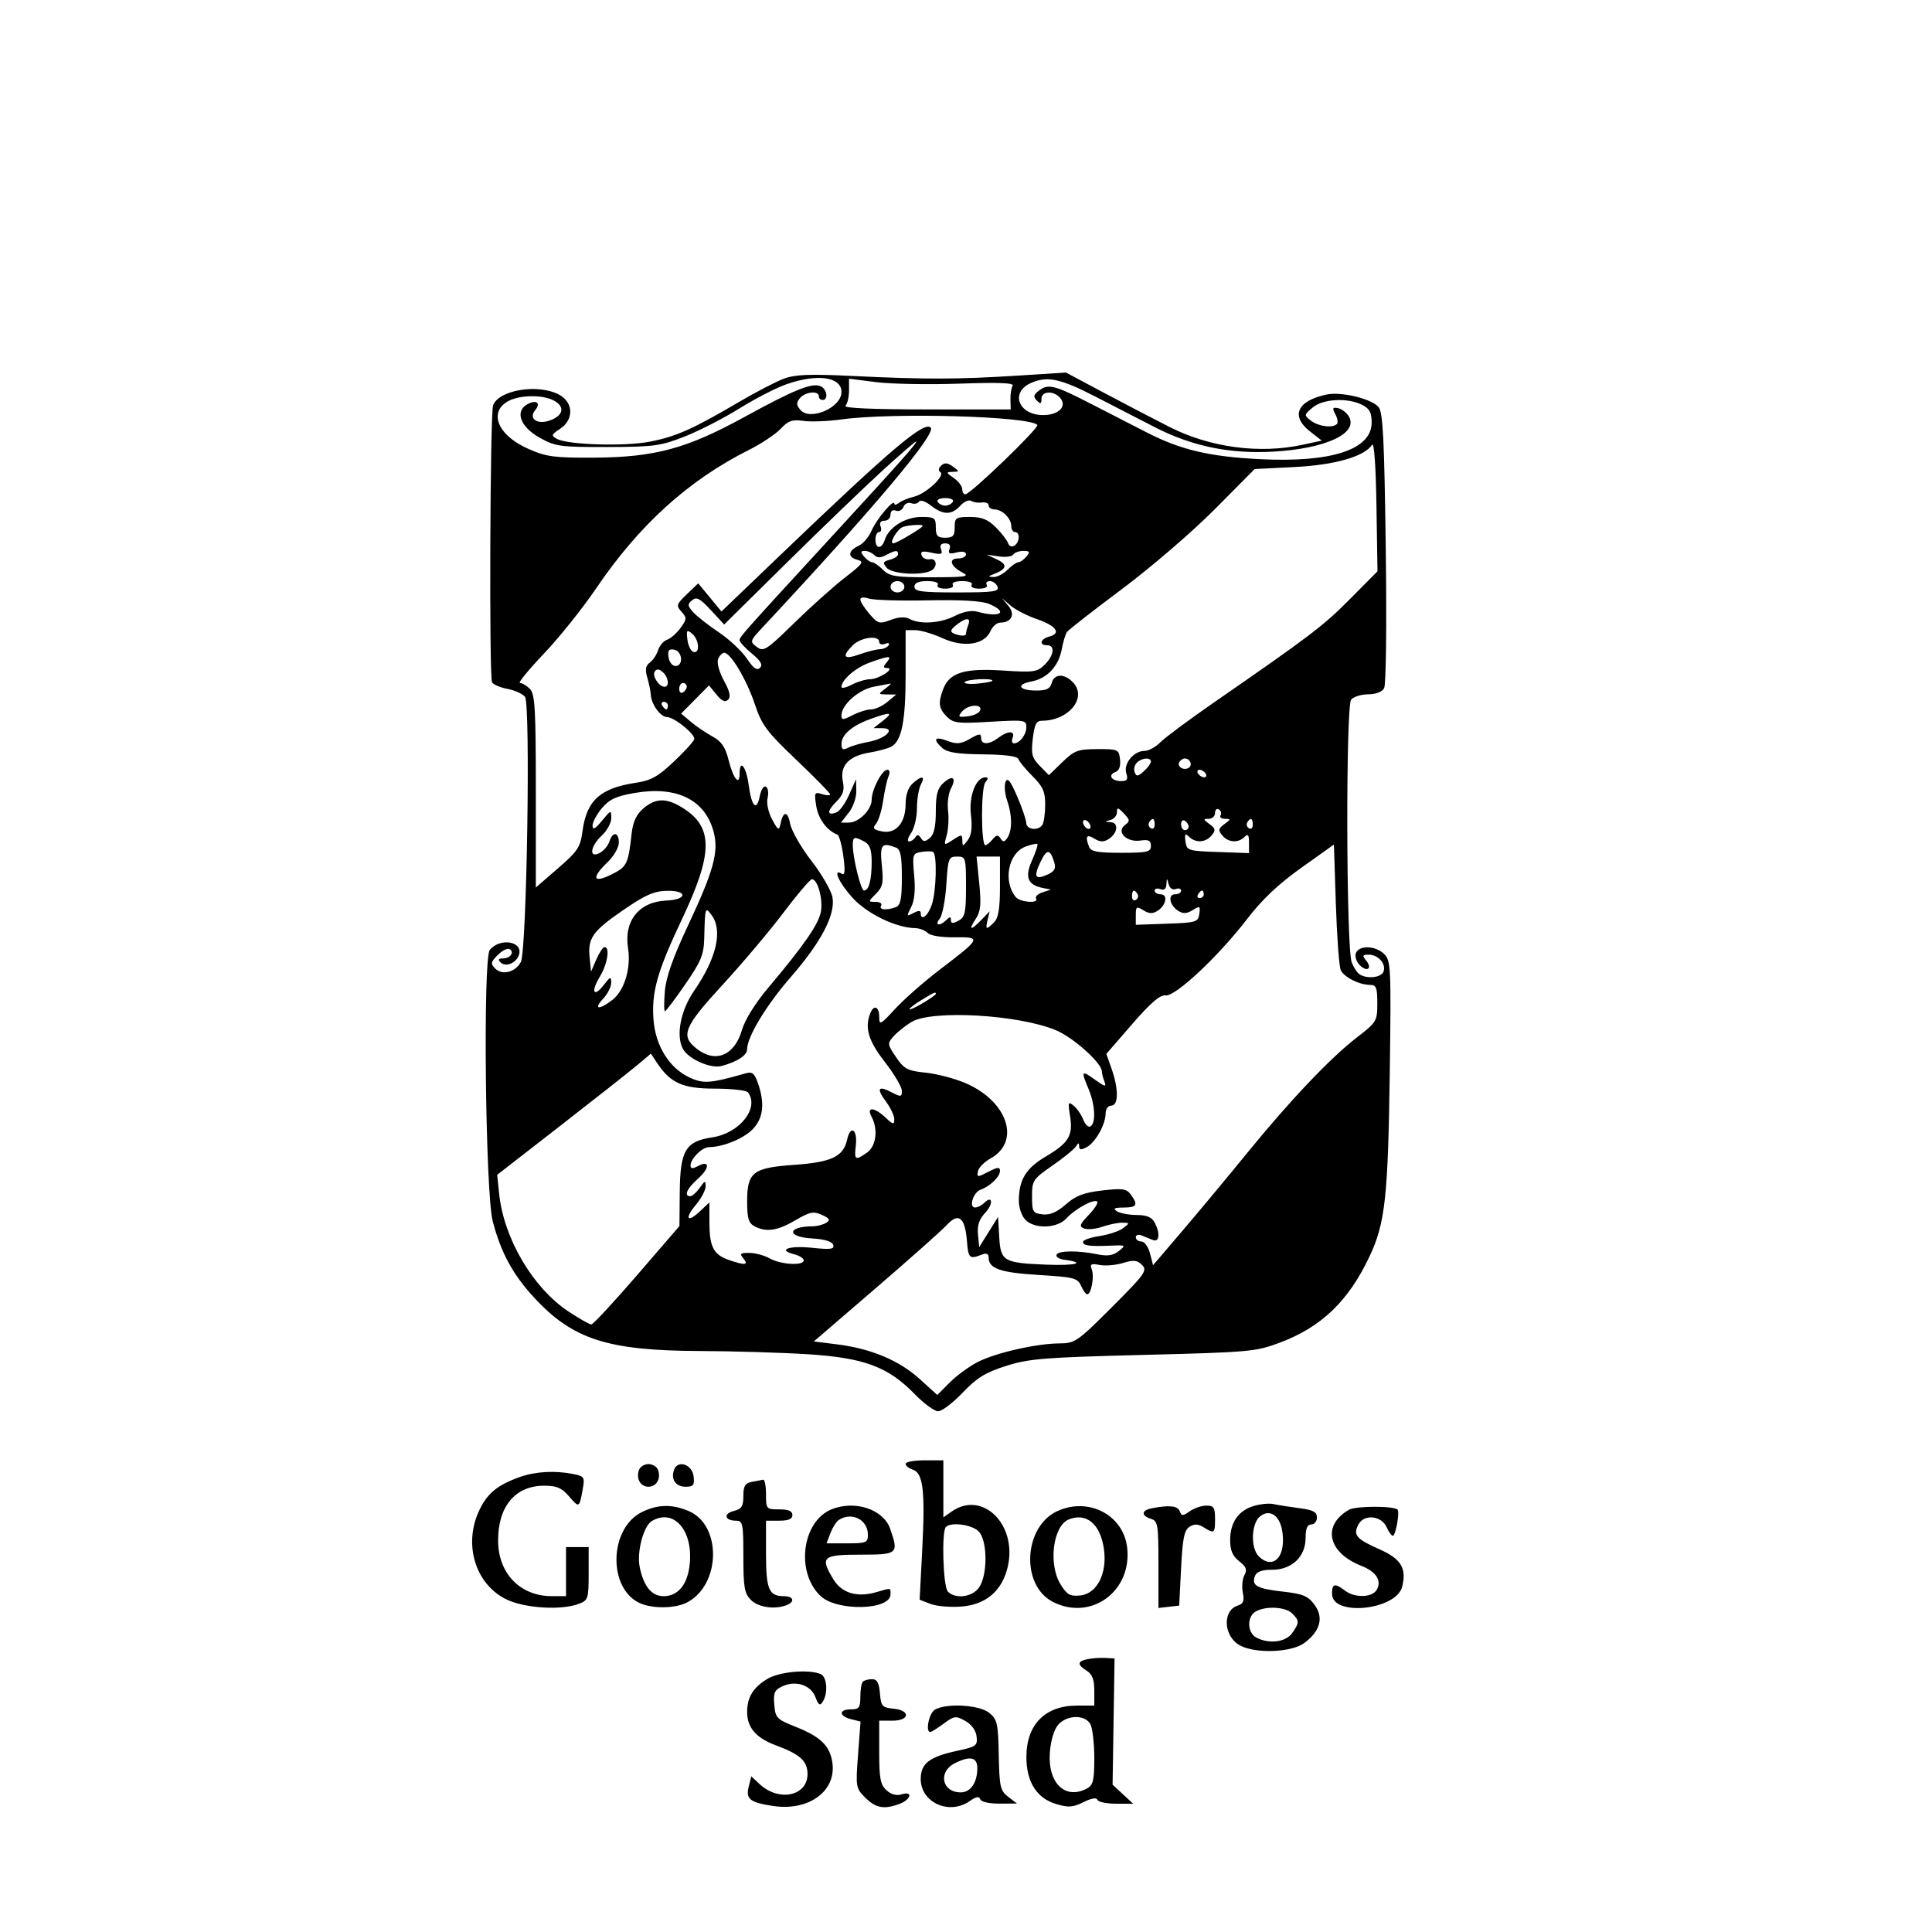 <svg xmlns="http://www.w3.org/2000/svg" width="512" height="512" viewBox="0 0 512 512" version="1.1">
	<path d="M 207.678 100.376 C 205.576 101.167, 200.176 103.977, 195.678 106.621 C 183.589 113.728, 179.185 115.684, 172.208 117.047 C 165.480 118.362, 150.424 117.896, 147.544 116.285 C 146.025 115.435, 146.119 115.152, 148.422 113.643 C 152.176 111.183, 151.987 106.562, 148.050 104.526 C 142.496 101.654, 132.232 103.346, 130.681 107.390 C 129.869 109.504, 129.602 179.546, 130.400 180.838 C 130.769 181.435, 132.613 182.212, 134.499 182.566 C 136.386 182.920, 138.467 183.858, 139.125 184.651 C 140.635 186.470, 139.609 251.994, 138.024 254.956 C 136.587 257.640, 133.115 258.543, 131.281 256.710 C 129.954 255.382, 130.027 254.973, 131.929 253.071 C 133.108 251.892, 134.514 251.200, 135.053 251.533 C 136.417 252.375, 135.224 254, 133.241 254 C 132.112 254, 131.922 254.322, 132.633 255.033 C 133.954 256.354, 136.659 255.330, 137.477 253.199 C 138.884 249.533, 132.618 248.346, 129.797 251.744 C 127.956 253.963, 128.631 316.163, 130.578 323.638 C 132.744 331.954, 135.913 337.792, 141.590 343.924 C 151.821 354.975, 161.043 357.938, 185.500 358.032 C 194.300 358.066, 207.154 358.452, 214.065 358.889 C 228.989 359.834, 235.358 362.204, 242.381 369.431 C 244.823 371.944, 247.631 374, 248.619 374 C 249.608 374, 252.534 371.780, 255.122 369.067 C 258.913 365.093, 261.157 363.713, 266.664 361.970 C 272.736 360.048, 276.798 359.723, 303 359.066 C 331.099 358.361, 332.816 358.207, 339.157 355.821 C 350.196 351.667, 357.333 344.819, 362.907 333.033 C 367.089 324.189, 367.849 317.308, 368.305 284.105 C 368.685 256.506, 368.596 254.596, 366.855 252.855 C 364.588 250.588, 360.158 250.425, 359.332 252.578 C 358.999 253.445, 359.452 254.881, 360.339 255.768 C 362.312 257.740, 363.785 256.650, 362.020 254.524 C 360.958 253.245, 361.077 253, 362.755 253 C 365.259 253, 367.412 255.485, 366.643 257.487 C 366.034 259.076, 362.336 259.501, 360.313 258.214 C 359.659 257.799, 358.710 256.343, 358.203 254.980 C 356.751 251.076, 356.623 187.159, 358.063 185.424 C 358.713 184.641, 360.742 184, 362.573 184 C 364.599 184, 366.255 183.367, 366.806 182.382 C 367.325 181.455, 367.509 165.545, 367.236 145.132 C 366.848 116.021, 366.497 109.199, 365.319 107.853 C 363.390 105.651, 355.481 103.744, 351.612 104.549 C 343.777 106.179, 341.923 110.229, 347.142 114.314 L 350.284 116.773 345.093 117.887 C 333.692 120.332, 320.706 118.591, 310 113.182 C 305.875 111.098, 298 106.994, 292.500 104.061 L 282.500 98.730 269.500 99.555 C 253.819 100.550, 245.074 100.567, 226 99.641 C 214.490 99.082, 210.712 99.234, 207.678 100.376 M 208.500 101.799 C 205.750 102.753, 200.119 105.643, 195.988 108.222 C 191.856 110.801, 185.331 114.151, 181.488 115.668 C 175.105 118.186, 173.331 118.428, 161 118.463 C 148.405 118.497, 147.198 118.332, 143 115.987 C 137.851 113.112, 136.356 108.950, 139.809 107.102 C 142.169 105.839, 143.401 106.811, 141.834 108.700 C 139.993 110.918, 142.358 112.613, 145.663 111.445 C 151.551 109.364, 148.496 105, 141.151 105 C 129.277 105, 128.674 113.980, 140.208 119.038 C 144.825 121.063, 147.030 121.349, 157.500 121.281 C 173.520 121.178, 181.953 118.902, 197.133 110.587 C 210.373 103.334, 215.051 101.422, 217.374 102.313 C 219.131 102.988, 219.643 106, 218 106 C 217.450 106, 217 105.550, 217 105 C 217 103.457, 213.396 103.818, 212 105.500 C 211.004 106.700, 211.018 107.317, 212.072 108.586 C 214.619 111.656, 223 108.046, 223 103.880 C 223 99.879, 216.661 98.969, 208.500 101.799 M 225 103.481 C 225 105.196, 224.572 107.027, 224.050 107.550 C 223.450 108.150, 231.343 108.500, 245.476 108.500 L 267.852 108.500 267.778 105.894 C 267.737 104.461, 268.001 102.807, 268.365 102.219 C 268.828 101.470, 264.608 101.305, 254.263 101.670 C 246.143 101.956, 236.238 101.778, 232.250 101.275 L 225 100.362 225 103.481 M 273.250 101.479 C 267.609 103.951, 269.880 110, 276.449 110 C 280.534 110, 282.841 107.718, 281 105.500 C 279.296 103.447, 276 103.579, 276 105.700 C 276 107.069, 275.757 107.153, 274.750 106.133 C 273.748 105.117, 273.887 104.580, 275.448 103.428 C 277.878 101.635, 279.526 102.079, 289.500 107.212 C 293.900 109.476, 300.425 112.824, 304 114.652 C 312.986 119.245, 320.566 121.023, 334 121.689 C 352.910 122.626, 363.500 119.144, 363.500 111.990 C 363.500 109.334, 362.935 108.273, 361 107.294 C 357.124 105.333, 350.595 105.683, 347.861 107.999 C 345.544 109.961, 345.536 110.027, 347.441 111.499 C 349.423 113.031, 353.161 113.505, 354.298 112.369 C 354.645 112.021, 354.458 110.856, 353.882 109.779 C 353.015 108.160, 353.133 107.880, 354.560 108.161 C 355.509 108.347, 356.782 109.287, 357.388 110.250 C 360.223 114.752, 351.510 118.886, 337.500 119.685 C 325.912 120.346, 315.926 118.287, 306 113.190 C 301.875 111.071, 294.900 107.481, 290.500 105.212 C 280.990 100.307, 277.598 99.573, 273.250 101.479 M 223 111.154 C 219.425 111.649, 214.885 111.823, 212.911 111.541 C 209.963 111.119, 208.892 111.489, 206.911 113.614 C 205.585 115.037, 201.800 117.558, 198.500 119.217 C 182.381 127.321, 169.381 139.108, 157.935 155.996 C 154.396 161.218, 148.178 168.981, 144.117 173.246 C 140.057 177.511, 137.212 181, 137.796 181 C 138.380 181, 139.564 181.707, 140.429 182.571 C 141.775 183.918, 142 187.797, 142 209.670 L 142 235.198 147.869 230.113 C 153.123 225.562, 153.805 224.525, 154.375 220.228 C 155.448 212.145, 159.072 208.862, 168.477 207.451 C 172.546 206.841, 174.369 205.818, 178.714 201.709 C 181.621 198.960, 184 196.304, 184 195.807 C 184 194.347, 178.652 190.066, 176.785 190.032 C 175.004 189.999, 172.568 186.608, 172.452 184 C 172.415 183.175, 172.007 181.192, 171.545 179.594 C 170.919 177.430, 171.088 176.409, 172.207 175.591 C 173.033 174.987, 174.022 173.505, 174.406 172.297 C 174.789 171.090, 175.867 169.843, 176.801 169.526 C 177.736 169.209, 179.331 167.807, 180.346 166.410 C 182.037 164.083, 182.059 163.722, 180.604 162.114 C 179.137 160.493, 179.245 160.139, 182.026 157.475 L 185.038 154.590 188.113 158.321 L 191.189 162.052 207.138 146.776 C 236.265 118.877, 244.900 111.567, 246.653 113.319 C 248.226 114.893, 231.621 134.618, 202.100 166.245 C 198.710 169.877, 198.663 170.034, 200.552 171.440 C 202.360 172.786, 203.076 172.328, 210.500 165.076 C 214.900 160.778, 220.933 155.379, 223.906 153.078 C 228.780 149.307, 229.096 148.838, 227.116 148.320 C 224.538 147.646, 224.788 145.882, 227.643 144.587 C 228.750 144.085, 230.257 142.285, 230.992 140.587 C 232.307 137.550, 237 132.003, 237 133.486 C 237 133.903, 237.563 133.802, 238.250 133.260 C 238.938 132.719, 240.722 131.984, 242.215 131.628 C 245.410 130.865, 250.622 126.006, 249.201 125.115 C 248.592 124.732, 248.678 124.077, 249.429 123.380 C 250.324 122.550, 251.121 122.615, 252.509 123.630 C 254.332 124.963, 254.330 125.001, 252.441 125.052 C 250.643 125.101, 250.665 125.220, 252.750 126.674 C 253.988 127.538, 255 128.864, 255 129.622 C 255 130.380, 255.371 131, 255.824 131 C 257.169 131, 275.553 113.281, 274.909 112.605 C 272.704 110.291, 236.532 109.280, 223 111.154 M 233.916 124.670 C 229.287 128.889, 217.942 139.801, 208.705 148.920 L 191.909 165.500 188.383 161.687 C 185.502 158.571, 184.591 158.094, 183.403 159.080 C 182.142 160.127, 182.185 160.547, 183.725 162.253 C 184.701 163.334, 187.750 165.728, 190.500 167.571 C 193.250 169.415, 196.584 172.535, 197.908 174.504 C 199.658 177.106, 200.614 177.783, 201.408 176.980 C 202.200 176.180, 201.605 175.138, 199.241 173.188 C 197.449 171.710, 195.986 170.121, 195.991 169.657 C 196 168.778, 196.982 167.676, 221.594 140.913 C 238.635 122.383, 243.402 117, 242.770 117 C 242.529 117, 238.545 120.452, 233.916 124.670 M 363.621 117.863 C 361.613 120.977, 353.793 123.226, 343.094 123.766 L 332.500 124.301 321.864 135.015 C 316.014 140.908, 304.989 150.389, 297.364 156.085 C 289.739 161.780, 283.169 166.903, 282.765 167.470 C 282.360 168.036, 281.742 170.075, 281.391 172 C 280.561 176.554, 277.510 179.814, 273.349 180.594 C 269.119 181.388, 269.993 183, 274.653 183 C 277.346 183, 278.312 182.524, 278.710 181 C 279.377 178.451, 282.175 178.431, 284.464 180.960 C 288.114 184.994, 283.148 191, 276.162 191 C 274.638 191, 274.149 191.944, 273.701 195.750 C 273.218 199.848, 273.472 200.838, 275.555 202.961 L 277.968 205.423 281.515 201.985 C 284.707 198.892, 285.635 198.545, 290.781 198.524 C 296.286 198.501, 296.512 198.603, 296.817 201.256 C 297.023 203.049, 296.589 204.221, 295.573 204.610 C 293.524 205.397, 294.566 207, 297.126 207 C 298.703 207, 298.993 206.554, 298.477 204.928 C 297.676 202.404, 300.439 199, 303.290 199 C 304.380 199, 306.258 197.988, 307.464 196.750 C 308.671 195.512, 315.185 190.675, 321.939 186 C 347.438 168.352, 350.685 165.881, 357.774 158.736 L 365.049 151.404 364.774 133.952 C 364.609 123.448, 364.150 117.043, 363.621 117.863 M 243.538 132.939 C 243.207 133.474, 242.279 133.661, 241.476 133.353 C 240.674 133.045, 239.751 133.486, 239.426 134.333 C 239.101 135.180, 238.197 135.629, 237.417 135.330 C 236.557 135, 236 135.417, 236 136.393 C 236 137.277, 235.277 138, 234.393 138 C 233.375 138, 232.997 138.550, 233.362 139.500 C 233.678 140.325, 233.501 141, 232.969 141 C 232.436 141, 232 141.900, 232 143 C 232 145.574, 233.677 145.592, 234.492 143.026 C 235.534 139.741, 239.920 137, 244.135 137 C 247.685 137, 248 137.224, 248 139.750 C 248 142.017, 248.439 142.500, 250.500 142.500 C 252.561 142.500, 253 142.017, 253 139.750 C 253 137.200, 253.296 137, 257.077 137 C 260.195 137, 261.803 137.649, 263.913 139.760 C 265.431 141.277, 266.886 143.157, 267.146 143.937 C 267.413 144.738, 268.136 145.034, 268.809 144.618 C 270.253 143.726, 270.397 141, 269 141 C 268.450 141, 268 140.293, 268 139.429 C 268 137.408, 265.592 135, 263.571 135 C 262.707 135, 262 134.522, 262 133.937 C 262 133.353, 261.212 133.004, 260.250 133.162 C 259.288 133.321, 257.998 133.134, 257.384 132.749 C 256.770 132.363, 255.462 132.937, 254.479 134.024 C 252.203 136.539, 249.939 136.527, 246.705 133.982 C 245.224 132.818, 243.885 132.377, 243.538 132.939 M 248.500 133 C 248.840 133.550, 249.740 134, 250.500 134 C 251.260 134, 252.160 133.550, 252.500 133 C 252.852 132.431, 251.991 132, 250.500 132 C 249.009 132, 248.148 132.431, 248.500 133 M 239.239 139.666 C 237.751 140.266, 235.572 144.002, 236.715 143.995 C 237.147 143.992, 239.300 142.881, 241.500 141.526 C 245.084 139.319, 245.240 139.067, 243 139.110 C 241.625 139.136, 239.932 139.387, 239.239 139.666 M 249.392 145.579 C 249.895 146.889, 249.467 147.042, 246.881 146.474 C 244.490 145.949, 243.873 146.105, 244.235 147.145 C 244.495 147.890, 245.448 148.368, 246.354 148.206 C 248.460 147.830, 248.516 150.588, 246.418 151.393 C 243.279 152.598, 236.261 152.020, 234.958 150.449 C 233.871 149.140, 234.007 148.811, 235.836 148.333 C 237.026 148.021, 238 147.369, 238 146.883 C 238 145.723, 237.300 145.769, 234.827 147.093 C 233.350 147.883, 232.483 147.883, 231.693 147.093 C 231.092 146.492, 229.960 146, 229.178 146 C 228.027 146, 227.993 146.286, 229 147.500 C 229.685 148.325, 230.640 149, 231.122 149 C 231.605 149, 232.900 149.900, 234 151 C 235.754 152.754, 237.322 152.998, 246.750 152.985 C 255.927 152.973, 257.146 152.790, 255.079 151.735 C 251.899 150.113, 251.241 148, 253.917 148 C 255.063 148, 256 147.501, 256 146.892 C 256 146.212, 255.044 146.023, 253.527 146.404 C 251.587 146.891, 251.179 146.698, 251.634 145.512 C 252.012 144.525, 251.619 144, 250.500 144 C 249.349 144, 248.985 144.519, 249.392 145.579 M 268.520 146.967 C 268.191 147.499, 266.477 147.720, 264.711 147.458 L 261.500 146.981 264.313 148.316 C 267.184 149.679, 266.786 150.885, 263 152.287 C 261.811 152.727, 261.863 152.858, 263.250 152.921 C 264.212 152.964, 265.900 152.100, 267 151 C 268.100 149.900, 269.395 149, 269.878 149 C 270.360 149, 271.315 148.325, 272 147.500 C 273.038 146.249, 272.902 146, 271.181 146 C 270.047 146, 268.849 146.435, 268.520 146.967 M 236 155.500 C 236 156.325, 236.825 157, 237.833 157 C 238.842 157, 239.667 156.325, 239.667 155.500 C 239.667 154.675, 238.842 154, 237.833 154 C 236.825 154, 236 154.675, 236 155.500 M 242.333 155.500 C 242.333 156.745, 244.256 157, 253.635 157 C 263.271 157, 264.852 156.779, 264.362 155.500 C 264.045 154.675, 263.133 154, 262.334 154 C 261.535 154, 261.160 154.450, 261.500 155 C 261.852 155.569, 260.991 156, 259.500 156 C 258.009 156, 257.148 155.569, 257.500 155 C 257.862 154.415, 256.824 154, 255 154 C 253.176 154, 252.138 154.415, 252.500 155 C 252.852 155.569, 251.991 156, 250.500 156 C 249.009 156, 248.148 155.569, 248.500 155 C 248.866 154.408, 247.733 154, 245.726 154 C 243.377 154, 242.333 154.461, 242.333 155.500 M 228 158.877 C 228 159.433, 229.086 161.151, 230.414 162.694 C 232.661 165.305, 233.052 165.416, 236.048 164.286 C 238.201 163.475, 239.864 163.392, 241.068 164.036 C 243.878 165.540, 249.237 165.173, 253.079 163.215 C 255.322 162.071, 257.466 161.676, 259.041 162.115 C 265.091 163.802, 267.383 162.230, 262.077 160.032 C 260.155 159.236, 254.593 158.917, 245.827 159.102 C 238.497 159.256, 231.488 159.041, 230.250 158.624 C 228.900 158.168, 228 158.270, 228 158.877 M 267.236 160.564 C 269.134 162.818, 268.052 165, 265.037 165 C 264.178 165, 263.030 166.012, 262.487 167.250 C 260.894 170.882, 255.406 171.691, 249.771 169.124 C 247.207 167.956, 243.960 167, 242.555 167 L 240 167 240 178.851 C 240 191.186, 238.937 196.440, 236.145 197.905 C 235.240 198.379, 232.628 199.078, 230.339 199.457 C 224.930 200.352, 222.539 202.946, 223.356 207.032 C 223.842 209.459, 223.465 210.626, 221.593 212.498 C 219.097 214.994, 219.147 216.265, 221.701 215.284 C 222.529 214.967, 224.028 212.860, 225.033 210.603 L 226.859 206.500 226.929 209.615 C 226.969 211.345, 226.078 213.902, 224.927 215.365 L 222.855 218 224.927 218 C 227.586 218, 231 214.599, 231 211.950 C 231 209.280, 233.745 204, 235.133 204 C 235.781 204, 235.914 204.700, 235.465 205.750 C 235.052 206.713, 234.415 209.601, 234.047 212.169 C 233.680 214.737, 232.834 217.495, 232.167 218.298 C 231.164 219.507, 231.432 219.856, 233.728 220.329 C 237.396 221.085, 240 218.061, 240 213.044 C 240 210.697, 240.679 208.695, 241.829 207.655 C 244.283 205.434, 245.304 205.563, 244.035 207.934 C 243.466 208.998, 243 211.823, 243 214.212 C 243 216.601, 242.299 219.555, 241.443 220.777 C 240.587 222, 240.336 223, 240.884 223 C 241.433 223, 242.190 222.502, 242.566 221.893 C 243.048 221.114, 243.486 221.169, 244.049 222.079 C 244.701 223.134, 245.137 223.131, 246.424 222.063 C 247.523 221.151, 248 219.022, 248 215.033 C 248 210.574, 248.443 208.909, 250.006 207.494 C 252.488 205.249, 253.562 206.081, 251.985 209.028 C 251.337 210.238, 251.005 212.864, 251.247 214.864 C 251.488 216.864, 251.327 219.776, 250.888 221.335 C 250.095 224.155, 250.104 224.162, 252.545 222.562 C 254.833 221.063, 255.002 221.075, 255.032 222.727 C 255.062 224.385, 255.155 224.380, 256.472 222.641 C 257.453 221.345, 257.706 219.310, 257.304 215.922 C 256.717 210.965, 258.639 206, 261.145 206 C 261.930 206, 261.921 206.390, 261.115 207.361 C 259.947 208.769, 259.958 223.972, 261.128 223.990 C 261.473 223.996, 262.333 223.304, 263.039 222.453 C 264.066 221.215, 264.491 221.165, 265.162 222.203 C 265.833 223.241, 266.196 223.201, 266.985 222 C 268.290 220.011, 268.255 216.030, 266.898 212.137 C 266.292 210.398, 266.101 208.193, 266.474 207.237 C 266.986 205.925, 267.735 206.846, 269.536 211 C 270.847 214.025, 271.938 217.213, 271.960 218.083 C 272.006 219.885, 275.123 220.261, 276.235 218.599 C 276.639 217.994, 276.976 215.602, 276.985 213.283 C 276.997 209.821, 276.400 208.466, 273.642 205.708 C 271.795 203.861, 270.107 201.821, 269.892 201.175 C 269.633 200.401, 266.434 199.970, 260.500 199.912 C 253.836 199.847, 251.046 199.418, 249.750 198.257 C 247.091 195.876, 247.652 195.042, 251.052 196.326 C 253.566 197.275, 254.622 197.179, 257.052 195.785 C 259.521 194.368, 260 194.329, 260 195.547 C 260 197.413, 262.081 197.406, 264.559 195.532 C 267.094 193.614, 269.092 193.598, 268.362 195.500 C 268.045 196.325, 268.194 197, 268.693 197 C 270.244 197, 272 194.691, 272 192.653 C 272 190.820, 271.442 190.739, 262.424 191.277 C 253.859 191.788, 252.646 191.646, 250.924 189.924 C 248.764 187.764, 248.567 186.270, 249.957 182.613 C 251.611 178.262, 255.538 177.035, 265.705 177.694 C 274.007 178.232, 274.892 178.108, 276.861 176.139 C 279.340 173.660, 279.671 171, 277.500 171 C 275.253 171, 275.693 169.313, 278.105 168.683 C 281.340 167.837, 279.871 165.799, 274.776 164.066 C 272.245 163.205, 269.123 161.600, 267.837 160.500 L 265.500 158.500 267.236 160.564 M 253.750 165.392 C 251.498 167.101, 251.545 167.648, 254 168.290 C 255.100 168.577, 256 168.442, 256 167.988 C 256 167.535, 256.273 166.452, 256.607 165.582 C 257.341 163.669, 256.126 163.589, 253.750 165.392 M 182.165 169.480 C 182.349 171.056, 183.063 172.530, 183.750 172.756 C 185.566 173.352, 185.298 169.492, 183.415 167.929 C 182.023 166.774, 181.871 166.963, 182.165 169.480 M 226 171 C 222.963 174.037, 223.592 174.910, 227.750 173.426 C 229.813 172.690, 232.261 172.068, 233.191 172.044 C 234.121 172.020, 235.157 171.555, 235.493 171.011 C 235.843 170.445, 235.442 170.277, 234.552 170.618 C 233.698 170.946, 233 170.716, 233 170.107 C 233 168.251, 228.127 168.873, 226 171 M 177.169 174.161 C 177.351 175.447, 178.175 176.500, 179 176.500 C 181.169 176.500, 180.870 172.599, 178.669 172.175 C 177.249 171.901, 176.912 172.347, 177.169 174.161 M 190.293 174.679 C 189.930 175.626, 190.605 178.106, 191.841 180.362 C 193.417 183.239, 193.728 184.666, 192.946 185.433 C 192.171 186.193, 191.287 185.801, 189.874 184.071 L 187.890 181.643 184.195 185.376 L 180.500 189.108 183.113 191.304 C 184.551 192.512, 187.124 194.259, 188.833 195.186 C 191.200 196.471, 192.213 197.962, 193.092 201.453 C 194.329 206.365, 196 208.437, 196 205.059 C 196 200.985, 197.756 203.107, 198.400 207.959 C 199.180 213.839, 200.516 215.171, 201.367 210.917 C 201.707 209.216, 202.425 208.145, 202.992 208.495 C 203.550 208.840, 203.744 210.172, 203.422 211.454 C 203.081 212.812, 203.580 215.185, 204.618 217.142 C 206.136 220.003, 206.458 220.204, 206.797 218.500 C 207.513 214.896, 208.737 214.785, 209.390 218.265 C 209.742 220.142, 212.270 224.563, 215.007 228.089 C 217.744 231.615, 220.263 235.967, 220.605 237.759 C 221.475 242.323, 217.627 249.689, 209.508 259 C 203.100 266.349, 198 274.781, 198 278.027 C 198 279.650, 195.502 281.316, 191.323 282.481 C 188.388 283.300, 182.440 280.690, 180.967 277.938 C 179.087 274.425, 180.367 267.781, 183.918 262.619 C 189.936 253.872, 191.617 246.520, 188.532 242.441 C 186.871 240.245, 186.842 240.338, 186.631 248.624 C 186.519 253.019, 185.801 254.762, 181.587 260.874 C 178.885 264.793, 176.466 268, 176.213 268 C 175.960 268, 175.950 265.617, 176.191 262.704 C 176.498 259.006, 178.323 253.803, 182.242 245.454 C 189.184 230.662, 190.537 225.709, 189.096 220.356 C 186.826 211.926, 179.308 208.239, 168.253 210.134 C 163.275 210.987, 161.498 211.808, 159.503 214.179 C 158.126 215.815, 157.016 217.906, 157.036 218.827 C 157.062 220.048, 157.736 219.690, 159.531 217.500 C 161.894 214.618, 161.990 214.590, 161.995 216.798 C 161.998 218.062, 160.875 220.138, 159.500 221.412 C 156.403 224.282, 155.995 227.608, 158.932 226.036 C 159.995 225.467, 161.150 224.102, 161.500 223.001 C 162.367 220.269, 164 220.473, 164 223.313 C 164 224.585, 162.650 226.919, 161 228.500 C 156.667 232.651, 157.138 234.176, 162.008 231.766 C 166.145 229.719, 166.482 229.044, 167.376 221.002 C 167.734 217.783, 168.621 215.863, 170.494 214.252 C 173.705 211.490, 176.517 211.408, 180.696 213.956 C 189.085 219.072, 189.092 225.938, 180.725 243.604 C 174.134 257.522, 172.589 263.035, 173.205 270.455 C 173.765 277.209, 177.387 283.007, 182.588 285.475 C 186.381 287.275, 188.138 287.154, 197.623 284.440 C 199.352 283.946, 199.955 284.433, 200.873 287.066 C 202.758 292.473, 202.273 296.454, 199.377 299.351 C 196.922 301.806, 191.546 303.982, 187.905 303.994 C 186.084 304.001, 183 307.062, 183 308.864 C 183 309.748, 183.518 309.793, 184.939 309.032 C 188.138 307.321, 188.160 309.527, 184.972 312.367 C 182.017 315, 181.141 317, 182.943 317 C 183.462 317, 184.587 316, 185.443 314.777 C 186.807 312.830, 187 312.781, 187 314.383 C 187 315.389, 185.857 317.570, 184.459 319.231 C 181.334 322.944, 182.084 324.210, 185.504 320.996 L 188 318.651 188 323.891 C 188 330.385, 189.075 332.482, 193.128 333.895 C 197.424 335.392, 198.481 335.284, 197 333.500 C 195.942 332.225, 196.186 332.005, 198.628 332.035 C 200.207 332.055, 202.625 332.714, 204 333.500 C 206.858 335.134, 213 335.488, 213 334.019 C 213 333.480, 211.878 332.757, 210.507 332.412 C 205.836 331.240, 209.073 330.038, 215.182 330.677 C 220.162 331.197, 221.187 331.057, 220.807 329.907 C 220.507 328.997, 218.517 328.393, 215.171 328.198 C 208.419 327.803, 208.557 325.033, 215.332 324.985 C 216.524 324.976, 218.152 324.557, 218.948 324.053 C 220.113 323.316, 219.891 322.907, 217.811 321.960 C 215.583 320.945, 214.614 321.142, 210.776 323.391 C 206.008 326.186, 203.024 326.619, 199.934 324.965 C 198.384 324.135, 198 322.844, 198 318.465 C 198 310.641, 199.488 309.474, 210.454 308.700 C 220.383 308, 223.509 306.514, 224.494 302.025 C 225.383 297.978, 227.300 299.304, 226.796 303.618 C 226.350 307.443, 226.656 307.630, 229.777 305.443 C 232.202 303.745, 232.758 299.286, 230.965 295.934 C 229.518 293.230, 231.702 293.371, 234.686 296.174 C 236.693 298.060, 237 298.121, 237 296.634 C 237 295.691, 236.019 293.593, 234.821 291.972 C 232.188 288.411, 232.670 287.597, 236.296 289.478 C 238.758 290.756, 239 290.719, 239 289.061 C 239 288.060, 236.975 284.633, 234.500 281.446 C 230.148 275.841, 229.122 272.451, 230.607 268.582 C 231.538 266.156, 233 266.703, 233 269.478 C 233 271.779, 233.303 271.626, 237.250 267.337 C 239.588 264.798, 244.883 260.142, 249.019 256.991 C 260.049 248.587, 260.182 248.302, 253.030 248.399 C 249.526 248.446, 246.570 247.970, 245.840 247.240 C 245.158 246.558, 243.678 245.985, 242.550 245.967 C 237.467 245.886, 229.760 242.155, 225.927 237.919 C 222.286 233.896, 220.554 229.988, 223.111 231.569 C 223.907 232.060, 224.016 230.727, 223.495 226.878 C 223.095 223.920, 222.376 221.352, 221.897 221.171 C 219.170 220.141, 216.863 217.022, 216.320 213.635 C 215.741 210.022, 215.841 209.815, 217.851 210.453 C 219.033 210.828, 220 210.857, 220 210.518 C 220 210.179, 215.979 206.075, 211.064 201.398 C 203.182 193.897, 201.884 192.160, 200.056 186.667 C 197.888 180.154, 193.636 173, 191.933 173 C 191.385 173, 190.647 173.756, 190.293 174.679 M 230.500 175.579 C 226.757 176.924, 223 180.166, 223 182.051 C 223 182.508, 224.238 182.236, 225.750 181.447 C 227.262 180.658, 229.426 180.010, 230.559 180.006 C 232.897 179.999, 237.375 177.084, 235.128 177.032 C 234.021 177.006, 233.996 176.709, 235 175.500 C 236.504 173.688, 235.723 173.701, 230.500 175.579 M 173.503 177.995 C 172.786 179.155, 174.647 182, 176.122 182 C 177.504 182, 177.147 179.367, 175.589 178.074 C 174.581 177.237, 173.985 177.215, 173.503 177.995 M 255.643 180.768 C 255.382 181.191, 256.930 181.369, 259.084 181.163 C 261.238 180.958, 263 180.612, 263 180.395 C 263 179.650, 256.118 179.999, 255.643 180.768 M 180 182.559 C 180 183.416, 180.450 183.840, 181 183.500 C 181.550 183.160, 182 182.459, 182 181.941 C 182 181.423, 181.550 181, 181 181 C 180.450 181, 180 181.702, 180 182.559 M 231.557 181.989 C 227.530 182.764, 223 186.783, 223 189.581 C 223 190.862, 223.380 190.855, 225.950 189.526 C 227.573 188.687, 229.773 188, 230.840 188 C 231.906 188, 233.841 187.115, 235.139 186.033 L 237.500 184.067 235.059 184.033 C 232.697 184.001, 232.681 183.952, 234.559 182.532 C 235.626 181.724, 236.275 181.101, 236 181.147 C 235.725 181.193, 233.726 181.572, 231.557 181.989 M 175.500 187 C 175.840 187.550, 176.316 188, 176.559 188 C 176.802 188, 177 187.550, 177 187 C 177 186.450, 176.523 186, 175.941 186 C 175.359 186, 175.160 186.450, 175.500 187 M 254.929 188.585 C 253.774 189.977, 253.963 190.129, 256.480 189.835 C 258.056 189.651, 259.530 188.938, 259.756 188.250 C 260.352 186.434, 256.492 186.702, 254.929 188.585 M 230.566 190.582 C 225.703 192.363, 223 194.724, 223 197.190 C 223 198.658, 223.383 198.872, 224.750 198.167 C 225.713 197.670, 228.142 196.967, 230.150 196.605 C 234.680 195.788, 237.530 193.012, 233.872 192.978 L 231.500 192.956 234 191 C 236.931 188.707, 235.996 188.593, 230.566 190.582 M 301.278 202.122 C 300.661 202.739, 300.402 203.883, 300.702 204.665 C 301.156 205.848, 301.561 205.802, 303.124 204.388 C 304.156 203.454, 305 202.310, 305 201.845 C 305 200.627, 302.594 200.806, 301.278 202.122 M 312.543 201.931 C 311.803 203.128, 313.684 204.313, 315.016 203.490 C 316.135 202.799, 315.400 201, 314 201 C 313.515 201, 312.859 201.419, 312.543 201.931 M 317.500 205 C 317.840 205.550, 318.568 206, 319.118 206 C 319.668 206, 319.840 205.550, 319.500 205 C 319.160 204.450, 318.432 204, 317.882 204 C 317.332 204, 317.160 204.450, 317.500 205 M 296 215.252 C 296 216.133, 295.212 217.059, 294.250 217.311 C 292.644 217.730, 292.650 217.778, 294.323 217.884 C 296.570 218.027, 296.215 220.836, 293.753 222.386 C 292.460 223.200, 291.487 223.161, 290.003 222.234 C 287.954 220.954, 287.531 221.615, 288.607 224.418 C 289.090 225.676, 290.832 226, 297.107 226 C 304.084 226, 305 225.788, 305 224.173 C 305 222.740, 304.395 222.435, 302.193 222.758 C 298.555 223.292, 295.714 220.419, 298.124 218.642 C 299.507 217.622, 299.476 217.294, 297.836 215.575 C 296.287 213.951, 296 213.900, 296 215.252 M 322 215.441 C 322 216.298, 321.239 217, 320.309 217 C 318.822 217, 318.848 217.168, 320.521 218.392 C 322.138 219.574, 322.224 220.025, 321.090 221.392 C 319.493 223.315, 316.885 223.472, 315.115 221.750 C 314.077 220.740, 313.895 220.979, 314.165 223 C 314.488 225.410, 314.798 225.510, 322.750 225.790 L 331 226.081 331 223.340 C 331 221.209, 330.733 220.867, 329.800 221.800 C 328.123 223.477, 325.490 223.295, 323.910 221.392 C 322.776 220.025, 322.862 219.574, 324.479 218.392 C 326.212 217.125, 326.226 217, 324.632 217 C 323.670 217, 323.141 216.581, 323.457 216.069 C 323.774 215.557, 323.575 214.856, 323.016 214.510 C 322.457 214.165, 322 214.584, 322 215.441 M 287 217.882 C 287 218.432, 287.450 219.160, 288 219.500 C 288.550 219.840, 289 219.668, 289 219.118 C 289 218.568, 288.550 217.840, 288 217.500 C 287.450 217.160, 287 217.332, 287 217.882 M 304.543 217.931 C 304.226 218.443, 304.425 219.144, 304.984 219.490 C 305.543 219.835, 306 219.416, 306 218.559 C 306 216.802, 305.400 216.544, 304.543 217.931 M 313 218.441 C 313 219.298, 313.450 220, 314 220 C 314.550 220, 315 219.577, 315 219.059 C 315 218.541, 314.550 217.840, 314 217.500 C 313.450 217.160, 313 217.584, 313 218.441 M 330.543 217.931 C 330.226 218.443, 330.425 219.144, 330.984 219.490 C 331.543 219.835, 332 219.416, 332 218.559 C 332 216.802, 331.400 216.544, 330.543 217.931 M 226 223.951 C 226 227.360, 228.134 236, 228.976 236 C 230.252 236, 231 233.212, 231 228.453 C 231 225.143, 230.526 223.817, 229.066 223.035 C 226.386 221.601, 226 221.716, 226 223.951 M 271.798 224.351 C 267.193 226.058, 265.738 233.569, 269.203 237.744 C 270.371 239.152, 275.427 239.500, 274.570 238.114 C 274.269 237.626, 275.030 236.894, 276.261 236.487 L 278.500 235.746 276.323 235.313 C 272.316 234.516, 271.511 232.411, 273.515 227.967 C 274.504 225.774, 275.130 223.838, 274.906 223.664 C 274.683 223.491, 273.284 223.800, 271.798 224.351 M 233.699 229.373 C 234.172 233.960, 233.942 235.058, 232.127 236.873 C 230.002 238.998, 230.002 239, 232.059 239 C 233.191 239, 233.840 239.450, 233.500 240 C 232.813 241.112, 234.978 241.329, 237.418 240.393 C 238.660 239.916, 239 238.221, 239 232.500 C 239 226.779, 238.660 225.084, 237.418 224.607 C 233.636 223.156, 233.125 223.811, 233.699 229.373 M 344.824 229.995 C 338.809 234.275, 334.423 238.421, 330.526 243.508 C 322.946 253.405, 311.437 264.189, 308.871 263.801 C 307.452 263.586, 304.938 265.747, 300.039 271.395 L 293.191 279.290 294.595 283.271 C 296.474 288.595, 296.431 293, 294.500 293 C 293.655 293, 293 293.894, 293 295.050 C 293 297.974, 290.324 302.756, 287.990 304.006 C 286.484 304.811, 285.996 304.758, 285.985 303.785 C 285.973 302.772, 285.791 302.781, 285.127 303.829 C 284.664 304.560, 281.858 306.840, 278.892 308.896 C 273.743 312.467, 273.500 312.835, 273.500 317.068 C 273.500 321.174, 273.705 321.524, 276.288 321.820 C 278.253 322.046, 280.072 321.266, 282.449 319.179 C 285.086 316.864, 287.191 316.058, 292.088 315.490 C 297.497 314.862, 298.534 315.010, 299.677 316.572 C 301.685 319.319, 301.304 319.999, 297.750 320.015 C 295.284 320.027, 294.862 320.264, 296 321 C 296.825 321.533, 299.172 321.976, 301.215 321.985 C 303.854 321.996, 305.229 322.560, 305.965 323.934 C 307.522 326.844, 307.275 329.325, 305.500 328.607 C 304.675 328.273, 303.325 327.727, 302.500 327.393 C 301.675 327.059, 301 327.284, 301 327.893 C 301 328.502, 301.662 329, 302.471 329 C 303.282 329, 304.309 330.413, 304.758 332.147 L 305.574 335.295 313.590 325.897 C 317.999 320.729, 325.633 311.553, 330.553 305.507 C 341.816 291.670, 352.554 280.359, 359.563 274.952 C 364.829 270.888, 365 270.604, 365 265.878 C 365 261.706, 364.717 261, 363.047 261 C 360.232 261, 356.238 258.992, 355.322 257.115 C 354.888 256.227, 354.301 248.372, 354.017 239.660 L 353.500 223.820 344.824 229.995 M 244.119 225.785 C 241.854 226.155, 241.764 226.457, 242.267 232.007 C 242.618 235.878, 242.345 238.709, 241.455 240.425 C 240.196 242.851, 240.233 242.946, 242.057 241.970 C 243.393 241.254, 244 241.253, 244 241.965 C 244 244.192, 245.862 242.836, 246.902 239.851 C 248.145 236.286, 248.391 226.306, 247.250 225.758 C 246.838 225.560, 245.429 225.572, 244.119 225.785 M 275.755 228.388 C 273.839 232.406, 274.314 233.270, 277.614 231.766 C 279.434 230.937, 279.874 230.153, 279.402 228.583 C 278.305 224.937, 277.423 224.890, 275.755 228.388 M 250.784 234.464 C 250.521 238.569, 249.731 242.619, 249.030 243.464 C 247.533 245.268, 249.045 245.555, 250.800 243.800 C 251.733 242.867, 252 242.874, 252 243.835 C 252 244.760, 252.502 244.802, 254 244 C 255.743 243.067, 256 241.906, 256 234.965 C 256 227.254, 255.925 227, 253.632 227 C 251.395 227, 251.236 227.414, 250.784 234.464 M 259.502 234.018 C 260.070 239.671, 259.890 241.519, 258.580 243.518 C 256.555 246.608, 257.233 246.712, 260.098 243.750 L 262.273 241.500 261.730 243.750 C 261.087 246.417, 261.339 246.518, 263.429 244.429 C 264.593 243.264, 265 240.803, 265 234.929 L 265 227 261.899 227 L 258.797 227 259.502 234.018 M 207.716 241.750 C 204.095 246.563, 196.827 255.184, 191.566 260.909 C 181.178 272.213, 180.254 274.482, 184.635 277.927 C 189.595 281.829, 194.656 279.745, 196.612 272.994 C 197.415 270.226, 200.152 265.840, 203.709 261.621 C 213.072 250.517, 216.917 244.957, 217.544 241.616 C 218.158 238.345, 216.688 233, 215.175 233 C 214.694 233, 211.338 236.938, 207.716 241.750 M 309.116 234.357 C 309.040 235.575, 308.484 236.016, 307.500 235.638 C 306.675 235.322, 306 235.499, 306 236.031 C 306 236.564, 306.708 237, 307.573 237 C 309.606 237, 309.058 239.934, 306.753 241.386 C 305.460 242.200, 304.487 242.161, 303.003 241.234 C 301.196 240.105, 301 240.232, 301 242.532 L 301 245.081 309.250 244.790 C 317.004 244.517, 317.520 244.361, 317.827 242.193 C 318.125 240.089, 317.972 240.001, 316.074 241.186 C 314.525 242.153, 313.547 242.204, 312.247 241.386 C 309.942 239.934, 309.394 237, 311.427 237 C 312.292 237, 313 236.564, 313 236.031 C 313 235.499, 312.364 235.307, 311.587 235.605 C 310.757 235.924, 309.981 235.396, 309.703 234.323 C 309.254 232.587, 309.226 232.588, 309.116 234.357 M 165.263 241.116 C 157.023 246.771, 155.733 248.588, 156.259 253.792 L 156.634 257.500 158.036 254.250 C 158.808 252.463, 159.790 251, 160.219 251 C 161.714 251, 160.979 255.522, 158.942 258.863 C 156.489 262.887, 157.335 264.514, 160.046 260.985 C 161.750 258.768, 161.958 258.708, 161.978 260.436 C 161.990 261.500, 161.022 263.413, 159.826 264.686 C 157.133 267.552, 158.808 267.726, 162.341 264.946 C 165.478 262.479, 167.266 256.534, 166.442 251.312 C 165.290 244.010, 169.370 238.947, 176.645 238.651 C 182.116 238.427, 182.295 235.981, 176.833 236.075 C 173.343 236.135, 171.093 237.115, 165.263 241.116 M 300 237.559 C 300 238.416, 300.457 238.835, 301.016 238.490 C 301.575 238.144, 301.774 237.443, 301.457 236.931 C 300.600 235.544, 300 235.802, 300 237.559 M 317.500 237 C 317.160 237.550, 317.359 238, 317.941 238 C 318.523 238, 319 237.550, 319 237 C 319 236.450, 318.802 236, 318.559 236 C 318.316 236, 317.840 236.450, 317.500 237 M 244.250 264.989 C 242.463 266.079, 241 267.187, 241 267.452 C 241 267.716, 242.575 267.003, 244.500 265.867 C 246.425 264.732, 248 263.622, 248 263.401 C 248 262.762, 247.684 262.895, 244.250 264.989 M 241.500 270.861 C 239.850 271.880, 237.723 273.589, 236.774 274.659 C 235.129 276.513, 235.162 276.774, 237.460 280.156 C 239.605 283.312, 240.477 283.769, 245.301 284.267 C 248.286 284.575, 253.050 285.826, 255.887 287.047 C 267.051 291.849, 270.589 302.524, 262.500 307.001 C 260.850 307.915, 259.348 309.445, 259.163 310.402 C 258.848 312.027, 259.029 312.036, 261.913 310.545 C 264.418 309.250, 265 309.207, 265 310.319 C 265 311.843, 262.366 314.391, 259.889 315.263 C 257.930 315.953, 256.653 320, 258.394 320 C 259.057 320, 260.132 319.467, 260.783 318.817 C 263.033 316.567, 263.333 319.016, 261.099 321.395 C 259.490 323.107, 258.948 324.730, 259.178 327.141 L 259.500 330.500 262 326.500 L 264.500 322.500 264.802 327.743 C 265.177 334.252, 265.893 334.680, 277.200 335.143 C 285.117 335.468, 288.108 334.652, 282 333.835 C 280.625 333.651, 279.725 333.050, 280 332.500 C 280.557 331.385, 285.667 331.355, 291 332.434 C 293.546 332.950, 295.045 332.705, 296.500 331.537 C 298.414 330, 298.327 329.938, 294.500 330.105 C 288.768 330.355, 287 330.121, 287 329.114 C 287 328.626, 288.964 327.933, 291.365 327.573 C 293.766 327.213, 296.578 326.276, 297.615 325.491 C 299.440 324.109, 299.433 324.063, 297.399 324.032 C 296.244 324.014, 293.876 324.496, 292.137 325.102 C 290.398 325.708, 288.234 325.920, 287.329 325.573 C 285.921 325.032, 286.094 324.512, 288.518 321.981 C 290.078 320.353, 291.091 318.758, 290.770 318.437 C 289.948 317.614, 284.864 320.388, 282.593 322.898 C 280.141 325.606, 273.998 325.760, 271.655 323.171 C 270.745 322.165, 270 319.983, 270 318.320 C 270 312.678, 271.834 309.634, 277.122 306.500 C 283.261 302.862, 284.407 300.945, 283.570 295.714 C 282.987 292.068, 283.080 291.821, 284.568 293.056 C 285.470 293.805, 286.611 295.476, 287.102 296.769 C 287.594 298.062, 288.447 298.842, 288.998 298.501 C 290.465 297.595, 290.221 292.773, 288.500 288.654 C 286.438 283.719, 286.553 283.546, 290.183 286.130 C 292.889 288.057, 293.264 288.130, 292.683 286.617 C 292.307 285.638, 292 284.425, 292 283.921 C 292 281.757, 284.580 275.066, 279.993 273.092 C 270.223 268.889, 246.882 267.536, 241.500 270.861 M 169 282.169 C 167.075 283.793, 157.907 291.021, 148.628 298.232 L 131.755 311.342 132.288 316.421 C 133.528 328.237, 141.219 341.296, 150.608 347.528 C 153.485 349.438, 156.225 351, 156.697 351 C 157.168 351, 162.617 345.132, 168.806 337.961 L 180.057 324.922 180.142 315.952 C 180.246 304.874, 181.668 302.472, 188.752 301.410 C 195.997 300.324, 201.296 293.667, 198.235 289.500 C 197.831 288.950, 193.889 288.500, 189.476 288.500 C 180.907 288.500, 177.623 287.020, 174.022 281.535 L 172.500 279.217 169 282.169 M 250.944 324.605 C 249.600 326.061, 241.114 333.608, 232.086 341.376 L 215.672 355.500 221.860 356.273 C 230.810 357.391, 238.268 360.512, 243.665 365.399 L 248.390 369.677 251.722 366.345 C 253.554 364.513, 256.889 362.077, 259.133 360.932 C 263.924 358.488, 274.701 356.042, 280.788 356.017 C 284.867 356.001, 285.546 355.531, 294.665 346.412 C 303.431 337.646, 304.116 336.688, 302.662 335.233 C 301.366 333.937, 300.434 333.838, 297.626 334.700 C 295.731 335.281, 292.942 335.520, 291.427 335.231 C 289.126 334.791, 288.782 334.988, 289.335 336.432 C 290.054 338.305, 289.192 343, 288.129 343 C 287.769 343, 287.030 341.988, 286.487 340.750 C 285.585 338.693, 284.621 338.447, 275.256 337.878 C 265.076 337.259, 262 336.190, 262 333.271 C 262 332.264, 261.437 332.005, 260.250 332.467 C 256.929 333.759, 256.612 333.484, 256.259 329 C 255.759 322.628, 254.064 321.226, 250.944 324.605 M 240 387.933 C 240 388.446, 240.853 389.136, 241.895 389.467 C 244.638 390.337, 245.208 395.107, 244.409 410.510 L 243.712 423.940 246.606 425.058 C 248.198 425.673, 251.893 425.984, 254.819 425.750 C 261.375 425.225, 265.648 421.514, 267.091 415.093 C 269.594 403.952, 260.320 394.885, 252.223 400.557 L 250 402.113 250 394.557 L 250 387 245 387 C 242.250 387, 240 387.420, 240 387.933 M 169.362 389.500 C 168.484 391.787, 169.713 394, 171.862 394 C 174.010 394, 175.239 391.787, 174.362 389.500 C 174.045 388.675, 172.920 388, 171.862 388 C 170.803 388, 169.678 388.675, 169.362 389.500 M 178.659 389.447 C 177.691 391.969, 179.036 394, 181.673 394 C 183.766 394, 184.086 393.590, 183.816 391.250 C 183.456 388.120, 179.675 386.798, 178.659 389.447 M 137.759 391.423 C 131.635 393.609, 128.927 395.910, 126.787 400.749 C 122.885 409.571, 126.066 419.736, 133.985 423.750 C 138.805 426.193, 148.662 426.839, 153.435 425.025 C 155.852 424.106, 156 423.645, 156 417.025 L 156 410 153 410 L 150 410 150 416.500 L 150 423 146.250 422.998 C 137.825 422.995, 132.005 416.957, 132.002 408.218 C 131.998 399.165, 136.582 393.727, 144.217 393.727 C 147.507 393.727, 148.860 394.299, 150.736 396.479 C 153.483 399.673, 153.526 399.653, 154.388 394.879 C 155.011 391.430, 154.893 391.229, 151.896 390.629 C 147.060 389.662, 141.878 389.953, 137.759 391.423 M 199.250 392.706 C 197.455 393.051, 197 393.811, 197 396.461 C 197 399.185, 196.542 399.898, 194.459 400.421 C 191.617 401.134, 192.051 403, 195.059 403 C 196.844 403, 197 403.763, 197 412.500 C 197 420.667, 197.281 422.281, 199 424 C 200.960 425.960, 205.278 426.598, 208.418 425.393 C 210.776 424.488, 210.329 423, 207.700 423 C 203.764 423, 203 421.179, 203 411.800 L 203 403 206.500 403 C 208.944 403, 210 402.548, 210 401.500 C 210 400.452, 208.944 400, 206.500 400 C 203.083 400, 203 399.905, 203 396 C 203 393.800, 202.662 392.061, 202.250 392.136 C 201.838 392.211, 200.488 392.467, 199.250 392.706 M 332.295 399.085 C 328.197 400.298, 326 403.462, 326 408.150 C 326 410.868, 326.638 412.357, 328.395 413.739 C 330.277 415.219, 330.576 416.006, 329.790 417.411 C 329.240 418.394, 329.046 420.479, 329.359 422.043 C 329.803 424.265, 329.508 425.021, 328.015 425.495 C 323.851 426.817, 324.250 433.725, 328.624 436.067 C 332.802 438.302, 342.275 437.931, 345.677 435.398 C 349.913 432.244, 350.860 428.630, 348.339 425.248 C 346.623 422.947, 345.265 422.385, 339.988 421.793 C 333.090 421.020, 331.605 420.194, 332.574 417.667 C 333.022 416.501, 334.399 416, 337.152 416 C 342.371 416, 346 412.532, 346 407.545 C 346 405.061, 346.449 404, 347.500 404 C 348.325 404, 349 403.163, 349 402.139 C 349 400.672, 347.995 400.149, 344.250 399.665 C 341.637 399.327, 338.600 398.845, 337.500 398.593 C 336.400 398.341, 334.058 398.563, 332.295 399.085 M 170.108 400.716 C 161.398 405.007, 161.037 420.962, 169.561 424.846 C 172.871 426.354, 178.861 426.294, 181.970 424.721 C 191.041 420.131, 191.368 404.141, 182.466 400.421 C 178.027 398.567, 174.291 398.656, 170.108 400.716 M 220.388 399.980 C 212.517 403.160, 210.801 416.707, 217.475 422.977 C 221.846 427.083, 236 426.738, 236 422.525 C 236 420.720, 236.305 420.765, 232.151 421.957 C 227.128 423.397, 223.089 422.194, 220.900 418.604 C 217.249 412.617, 217.912 412, 228 412 C 237.979 412, 238.218 411.792, 235.892 405.119 C 234.100 399.980, 226.567 397.483, 220.388 399.980 M 280.270 400.428 C 271.259 404.497, 270.416 420.061, 278.967 424.483 C 289.071 429.708, 300.022 421.763, 298.714 410.159 C 297.741 401.522, 288.566 396.682, 280.270 400.428 M 305.250 399.706 C 302.462 400.243, 302.336 401.654, 305 402.500 C 306.847 403.086, 307 404.013, 307 414.634 L 307 426.133 309.750 425.816 L 312.500 425.500 313 415.605 C 313.403 407.630, 313.839 405.496, 315.247 404.612 C 316.537 403.801, 317.513 403.839, 318.983 404.757 C 321.821 406.530, 322 406.395, 322 402.500 C 322 399.525, 321.659 399, 319.723 399 C 318.470 399, 316.491 399.669, 315.324 400.486 C 313.448 401.800, 313.137 401.800, 312.633 400.486 C 312.080 399.044, 309.888 398.812, 305.250 399.706 M 357.500 400.096 C 350.277 404.257, 351.867 411.451, 360.788 414.975 C 364.698 416.520, 366.215 418.864, 364.866 421.276 C 363.679 423.396, 359.090 423.535, 356.441 421.532 C 353.715 419.470, 353 419.647, 353 422.383 C 353 428.467, 370.027 426.726, 371.594 420.482 C 372.815 415.615, 371.296 413.106, 365.603 410.588 C 359.377 407.835, 358.503 406.797, 360.021 403.961 C 361.515 401.169, 366.130 401.657, 367.487 404.750 C 368.030 405.988, 368.766 407, 369.124 407 C 369.847 407, 370.984 400.741, 370.380 400.082 C 369.435 399.050, 359.297 399.061, 357.500 400.096 M 333.035 402.934 C 331.505 405.794, 331.778 410.635, 333.571 412.429 C 336.773 415.630, 340 413.525, 340 408.234 C 340 403.861, 338.418 401, 336 401 C 334.939 401, 333.605 401.870, 333.035 402.934 M 172.780 403.064 C 170.534 404.373, 168.700 411.312, 169.537 415.334 C 170.601 420.442, 172.713 423, 175.868 423 C 179.547 423, 182.038 420.137, 182.708 415.138 C 183.946 405.909, 178.747 399.586, 172.780 403.064 M 222.313 402.786 C 221.659 403.201, 220.658 404.769, 220.087 406.270 L 219.050 409 224.525 409 C 229.571 409, 230 408.820, 230 406.700 C 230 402.743, 225.768 400.588, 222.313 402.786 M 283.229 402.669 C 279.067 404.344, 277.766 414.464, 281.027 419.812 C 282.738 422.618, 283.538 423.076, 286.273 422.812 C 290.741 422.380, 293.509 416.883, 292.534 410.378 C 291.551 403.825, 287.892 400.793, 283.229 402.669 M 250.667 404.667 C 249.474 405.859, 249.931 420.531, 251.200 421.800 C 253.284 423.884, 257.805 423.227, 259.534 420.589 C 261.749 417.208, 261.694 408.424, 259.442 405.935 C 257.744 404.059, 252.091 403.242, 250.667 404.667 M 332.750 427.080 C 330.400 428.449, 330.513 432.669, 332.934 433.965 C 336.286 435.758, 340.745 435.202, 342.443 432.777 C 344.382 430.009, 344.381 429.524, 342.429 427.571 C 340.661 425.804, 335.400 425.537, 332.750 427.080 M 288.250 439.685 C 285.471 440.246, 285.398 441.143, 288 442.768 C 289.457 443.678, 290 445.100, 290 448.008 L 290 452 285.404 452 C 276.952 452, 271.997 457.049, 272.004 465.654 C 272.009 472.224, 274.735 476.541, 279.846 478.072 C 283.160 479.065, 284.319 478.987, 287.130 477.585 C 289.217 476.544, 290.603 476.309, 290.820 476.959 C 291.010 477.531, 293.220 478, 295.729 478 L 300.292 478 297.569 475.477 L 294.846 472.953 295.108 456.227 L 295.370 439.500 292.935 439.366 C 291.596 439.292, 289.488 439.435, 288.250 439.685 M 203.314 444.950 C 199.555 447.242, 198 449.806, 198 453.712 C 198 457.877, 200.384 460.607, 205.748 462.586 C 212.014 464.897, 214 466.714, 214 470.132 C 214 475.988, 206.423 477.580, 201.301 472.799 L 199.102 470.747 198.415 473.481 C 197.592 476.762, 198.740 477.676, 204.850 478.599 C 214.362 480.038, 221.717 474.642, 220.580 467.060 C 219.915 462.628, 217.463 460.250, 210.844 457.618 C 205.841 455.630, 205.480 455.255, 205.190 451.753 C 204.928 448.586, 205.262 447.838, 207.366 446.879 C 210.932 445.254, 214.878 446.550, 216.093 449.744 C 216.914 451.904, 217.297 452.144, 218.042 450.966 C 219.525 448.622, 219.156 444.274, 217.418 443.607 C 214.051 442.315, 206.449 443.039, 203.314 444.950 M 228.667 445.667 C 228.300 446.033, 228 447.833, 228 449.667 C 228 452.556, 227.667 453, 225.500 453 C 222.251 453, 222.270 454.779, 225.527 455.596 L 228.054 456.230 227.391 465.024 C 226.746 473.564, 226.801 473.892, 229.318 476.409 C 232.090 479.181, 234.343 479.580, 238.435 478.025 C 241.511 476.855, 241.964 474.559, 238.928 475.523 C 237.605 475.943, 236.160 475.550, 234.928 474.435 C 233.317 472.977, 233 471.317, 233 464.345 L 233 456 236.500 456 C 241.141 456, 241.356 453.257, 236.750 452.813 C 233.783 452.527, 233.473 452.174, 233.190 448.750 C 232.957 445.943, 232.433 445, 231.106 445 C 230.131 445, 229.033 445.300, 228.667 445.667 M 247.750 453.080 C 246.195 453.986, 245.171 459, 246.540 459 C 246.838 459, 248.436 457.998, 250.092 456.774 C 252.884 454.710, 253.300 454.658, 255.802 456.055 C 257.459 456.981, 258.619 458.575, 258.807 460.186 C 259.091 462.610, 258.711 462.896, 253.820 463.945 C 246.289 465.560, 244 467.310, 244 471.450 C 244 477.697, 251.545 481.108, 256.965 477.312 C 258.674 476.115, 259.490 475.970, 259.771 476.812 C 260.003 477.508, 262.101 477.991, 264.833 477.978 L 269.500 477.956 267.182 476.172 C 265.080 474.555, 264.847 473.522, 264.682 465.105 C 264.517 456.668, 264.285 455.647, 262.139 453.911 C 259.519 451.790, 250.826 451.288, 247.750 453.080 M 280.486 457.015 C 279.385 458.232, 278.492 461.106, 278.233 464.265 C 277.561 472.457, 282.246 477.079, 288.066 473.965 C 289.697 473.092, 290 471.827, 290 465.899 C 290 462.032, 289.534 457.998, 288.965 456.934 C 287.590 454.366, 282.843 454.411, 280.486 457.015 M 253.009 467.290 C 248.513 469.564, 249.626 475, 254.587 475 C 257.220 475, 259 472.404, 259 468.566 C 259 465.658, 257.054 465.243, 253.009 467.290" stroke="none" fill="black" fill-rule="evenodd"/>
</svg>